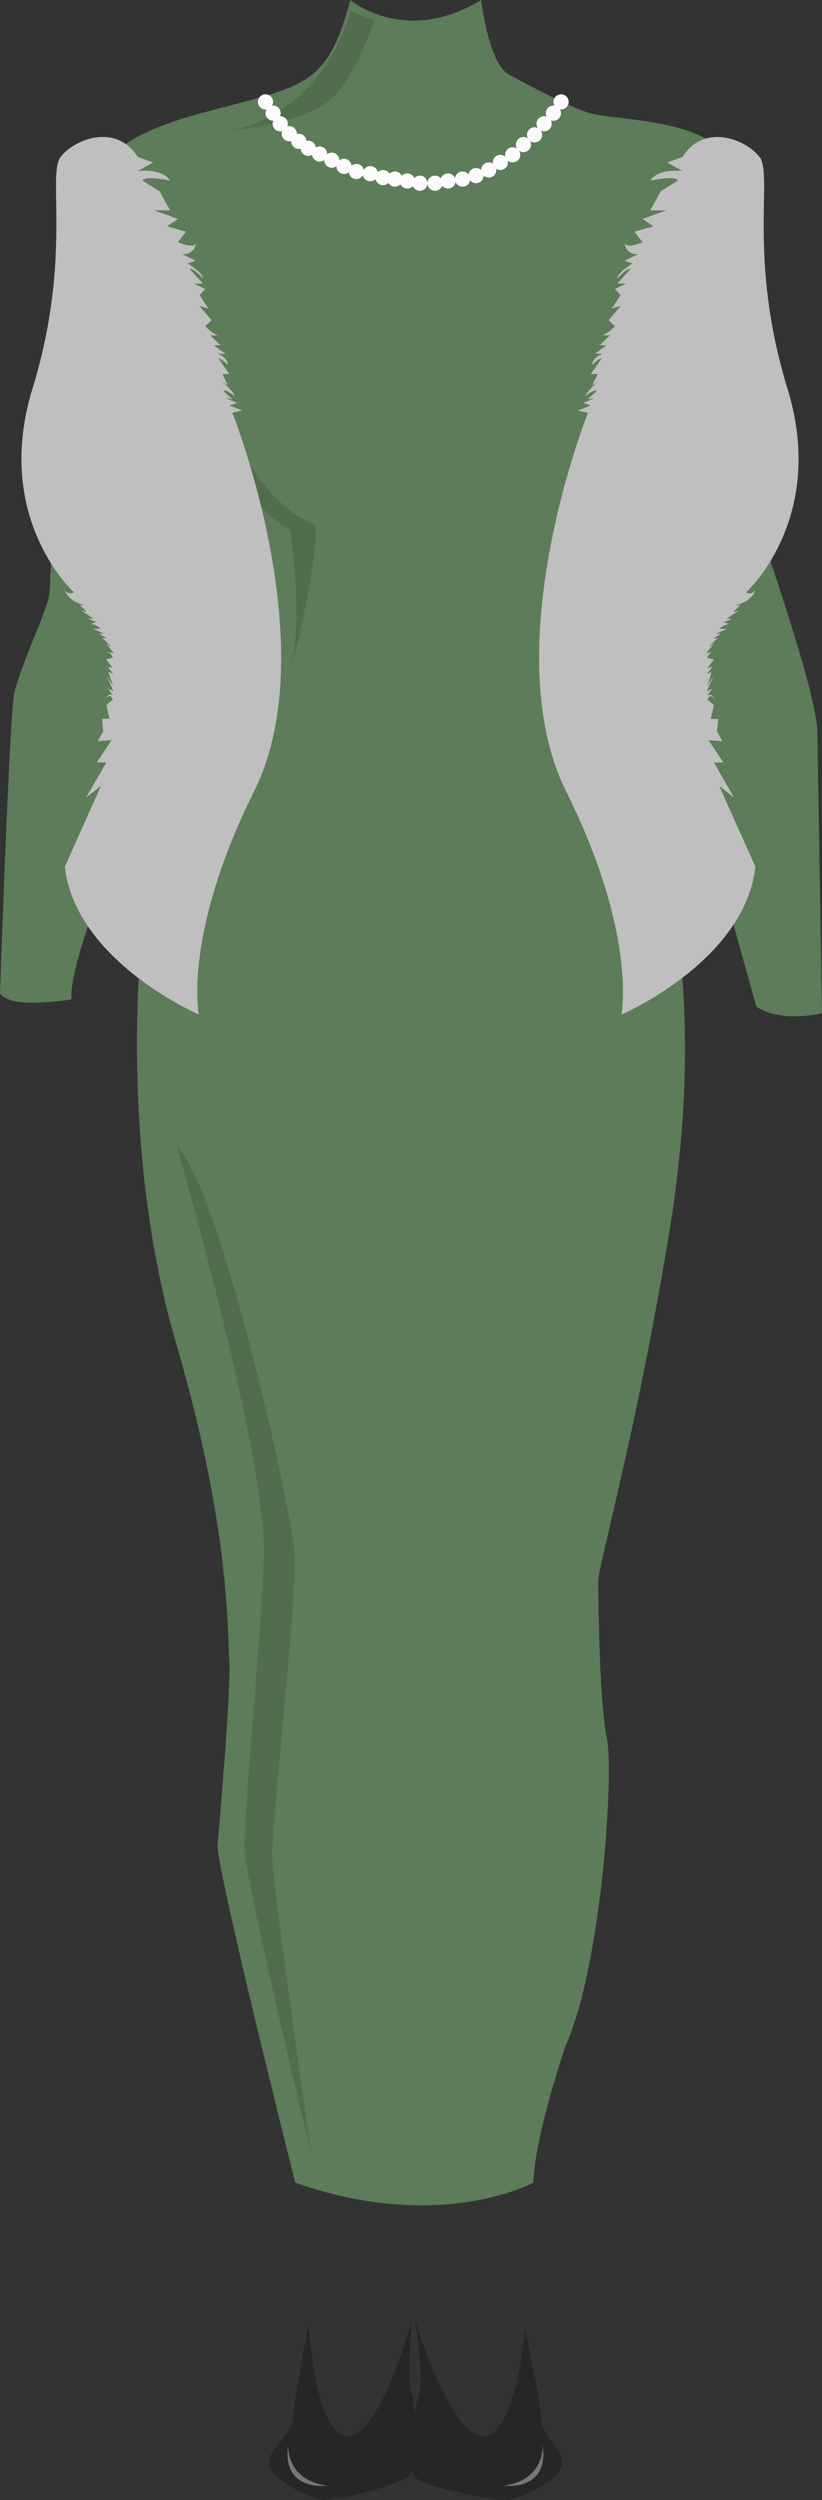 <svg xmlns="http://www.w3.org/2000/svg" viewBox="0 0 257.67 783.43"><rect x="0" y="0" width="257.67" height="783.43" fill="#333333" stroke="none"/><defs><style>.cls-1{fill:#262626;}.cls-2{fill:#777;}.cls-3{fill:#5d7c59;}.cls-4{fill:#516d4d;}.cls-5{fill:#bfbfbf;}.cls-6{fill:#fcfafc;}</style></defs><title>snfg2</title><g id="Layer_2" data-name="Layer 2"><g id="snfg2"><g id="snfg2-2" data-name="snfg2"><g id="dressshoes_girl" data-name="dressshoes girl"><path class="cls-1" d="M96.76,728.48s1.86,34.45,12.11,34.95,20.2-36.22,20.2-36.22-1.55,18.14,0,22.72,1.71,22.31-.5,25.53-22.95,8-26.45,8-17.09-5.94-17.8-11,7.55-9.53,7.55-14.53S96.76,728.48,96.76,728.48Z"/><path class="cls-2" d="M90.37,766.18s-.93,11,12.25,12.75C102.62,778.93,88.14,780.94,90.37,766.18Z"/><path class="cls-1" d="M164.62,729.93s-2.78,33-13,33.5-21.53-36.22-21.53-36.22,2.88,18.14,1.33,22.72-3.85,22.73-1.65,26,25.1,7.55,28.6,7.55,17.09-5.94,17.79-11-6.54-9.53-6.54-14.53S164.62,729.93,164.62,729.93Z"/><path class="cls-2" d="M170.09,766.18s.92,11-12.25,12.75C157.84,778.93,172.32,780.94,170.09,766.18Z"/></g><g id="snfgskirt"><path class="cls-3" d="M71.46,211.83s56.75,27.44,116.75,3.87c0,0,20,42.42,21.51,56.93s10.5,50.34,0,114-22.18,103.67-22.18,109,.34,38,2.67,49-1.67,71.67-13,96.67c0,0-9.67,28.33-10,42.67,0,0-29.33,16-74.67,0,0,0-25-99.34-24.33-106,0,0,4.33-48.34,3.67-57.67S72.21,479,55.21,421s-13-124.67-7.73-147.41C51,258.46,70,220.9,71.46,211.83Z"/><path class="cls-4" d="M55.41,359.17s28.37,97.9,27.28,128.61S76,569.34,76.8,580.65s20.83,94.79,20.83,94.79-12.07-83.7-12.29-93.7,7.86-81.58,7-94.9S69.44,373.44,55.41,359.17Z"/></g><g id="snfgshirt"><path class="cls-3" d="M109.82,0s17.11,14.51,41,0c0,0,2.45,20.44,8.88,23.46,0,0,17.67,9.7,24.72,11.86s26.68,1.67,38.73,9.17,16.54,56.5,17,65,.25,62.75,1.75,67.5,14.12,41.5,14.31,52.25,1.44,88.25,1.44,88.25-12.34,3.26-20.55-2c0,0-20-71-21.45-80.5s-.5-32.25-1.75-39.75-17.2-58.13-16.5-61.7c0,0-2.5,16-8.5,28s-2,56.55-.75,58.4S139.92,249.54,71.42,216c0,0,7.32-35.27-2.59-54,0,0-9.46-15.9-10.19-28.45,0,0,2.28,23.45-14.47,56.2,0,0,3.5,40.25-15.75,98,0,0-6.75,18.85-6,25.42,0,0-19.34,3.33-22.42-1.92,0,0,2.92-86,4.42-93.75s10-25.25,11-31,1-67.25,5.5-97.75S27.67,45.33,61.17,36,102.23,28.51,109.82,0Z"/><path class="cls-4" d="M70.18,126.82s3,31,20.66,39c0,0,4.67,27.89,0,45.44,0,0,9-33.85,8-46.81C98.84,164.45,79.84,158.82,70.18,126.82Z"/><path class="cls-5" d="M43.19,49.19,48,50.92l-4.77,2.67s7.43-1,10.1,3c0,0-8-1.67-8.67,0l4.1,2.56,1.24.77,3.33,6h-5l7.44,2.67-3.39,2.33,5.94,1.67-2.55,3.33s5.61,2.33,5.61,0A3.69,3.69,0,0,1,57,79.59l4.33,2.12-2.46.88s4.75,2.87,4.75,4.62c0,0-3.25-3.5-4.12-2.87l4.12,4.5H60.83l3.5,1.73-1.75,1.89,2.75,4.25-2.87-.87,3.87,4.5-2,1.87s3.13,3.5,4.75,2.5c0,0-3.5,1.25-4.12-.62l4.12,4.12H67l3.62,2.63H68.21s3.19,1.12,3.22,3.5c0,0-2.72-2.5-2.85-1.88l3.29,4.75H69.71l1.72,3.54-1.64-1s3.5,3,3.83,4.46c0,0-2.91-2.5-3.58-1.67l2.83,2.59-2.25-.42,3.75,1.58-2.5.77L76,128.64l-3.17.7s29.27,73.46,6.84,118.58-17.34,70-17.34,70-38.67-16.67-42-46.33l11.33-25.34L27,249.92l6.33-11h-3l4.67-7-4.34.33,1.67-3-.33-4h2.33l-1-4.33,2-1.67s-.67-2.41-2.25-.08c0,0,.92-2.33,2.33-1.25l-1.58-2.17,1.75.92-2.17-5,2,3.32L34,210.59l1.42.53-1.67-2.2,1.5.33-2-2.58,2.08-.58s-.75-2.42-2.33-1.42a2.83,2.83,0,0,1,2.83.25l-2.5-3.17,1.59.92-2.84-2.75,1.42.08L31,198.59h1.67l-3.42-1.5,2.33-.09s-2.75-2.33-3.58-1c0,0,1.92-1.75,3.42-.58l-3.92-1.58h1.75l-3.83-2.59,1.83.5L25,189.67h1.67s-5.09-.83-6.42-4.83a2.08,2.08,0,0,0,2.92.75s-25.5-23-13-63.75S14.71,54.79,19,49.19,36.41,38.46,43.19,49.19Z"/><path class="cls-5" d="M213.92,49.19l-4.78,1.73,4.78,2.67s-7.44-1-10.11,3c0,0,8-1.67,8.67,0l-4.1,2.56-1.24.77-3.33,6h5.05l-7.44,2.67,3.39,2.33-5.94,1.67,2.55,3.33s-5.61,2.33-5.61,0a3.69,3.69,0,0,0,4.33,3.67l-4.33,2.12,2.46.88s-4.75,2.87-4.75,4.62c0,0,3.25-3.5,4.12-2.87l-4.12,4.5h2.75l-3.5,1.73,1.75,1.89-2.75,4.25,2.87-.87-3.87,4.5,2,1.87s-3.13,3.5-4.75,2.5c0,0,3.5,1.25,4.12-.62L188,108.21h2.12l-3.62,2.63h2.37s-3.19,1.12-3.22,3.5c0,0,2.72-2.5,2.85-1.88l-3.29,4.75h2.16l-1.72,3.54,1.64-1s-3.5,3-3.83,4.46c0,0,2.91-2.5,3.58-1.67l-2.83,2.59,2.25-.42-3.75,1.58,2.5.77-4.09,1.62,3.17.7s-29.26,73.46-6.84,118.58,17.34,70,17.34,70,38.67-16.67,42-46.33l-11.33-25.34,4.66,3.67-6.33-11h3l-4.67-7,4.34.33-1.67-3,.33-4h-2.33l1-4.33-2-1.67s.67-2.41,2.25-.08c0,0-.92-2.33-2.33-1.25l1.58-2.17-1.75.92,2.17-5-2,3.32,1.33-4.4-1.42.53,1.67-2.2-1.5.33,2-2.58-2.08-.58s.75-2.42,2.33-1.42a2.83,2.83,0,0,0-2.83.25l2.5-3.17-1.59.92,2.84-2.75-1.42.08,2.5-1.41h-1.67l3.42-1.5-2.33-.09s2.75-2.33,3.58-1c0,0-1.92-1.75-3.42-.58l3.92-1.58h-1.75l3.83-2.59-1.83.5,2.25-2.08h-1.67s5.09-.83,6.42-4.83a2.08,2.08,0,0,1-2.92.75s25.5-23,13-63.75-4.5-67.05-8.75-72.65S220.69,38.46,213.92,49.19Z"/><path class="cls-4" d="M110,3.49l7.17,2.83s-6,21.17-16.83,27.17-30.5,7.83-30.5,7.83S98.84,39.49,110,3.49Z"/><circle class="cls-6" cx="83.22" cy="31.92" r="2.38"/><circle class="cls-6" cx="85.6" cy="35.46" r="2.38"/><circle class="cls-6" cx="87.85" cy="38.79" r="2.38"/><circle class="cls-6" cx="90.68" cy="41.91" r="2.38"/><circle class="cls-6" cx="93.67" cy="44.29" r="2.38"/><circle class="cls-6" cx="96.63" cy="46.47" r="2.38"/><circle class="cls-6" cx="100.19" cy="48.27" r="2.38"/><circle class="cls-6" cx="104.01" cy="50.2" r="2.38"/><circle class="cls-6" cx="107.83" cy="52.14" r="2.38"/><circle class="cls-6" cx="111.72" cy="53.74" r="2.38"/><circle class="cls-6" cx="116.09" cy="54.43" r="2.38"/><circle class="cls-6" cx="120.07" cy="55.66" r="2.38"/><circle class="cls-6" cx="123.8" cy="56.12" r="2.38"/><circle class="cls-6" cx="127.67" cy="56.71" r="2.38"/><circle class="cls-6" cx="131.61" cy="57.41" r="2.38"/><circle class="cls-6" cx="136.37" cy="57.41" r="2.38"/><circle class="cls-6" cx="140.42" cy="56.71" r="2.38"/><circle class="cls-6" cx="144.99" cy="56.12" r="2.38"/><circle class="cls-6" cx="149.23" cy="55.03" r="2.38"/><circle class="cls-6" cx="153.21" cy="53.28" r="2.38"/><circle class="cls-6" cx="156.85" cy="50.9" r="2.38"/><circle class="cls-6" cx="160.71" cy="48.52" r="2.38"/><circle class="cls-6" cx="164.08" cy="45.32" r="2.38"/><circle class="cls-6" cx="167.57" cy="42.26" r="2.38"/><circle class="cls-6" cx="170.56" cy="38.79" r="2.38"/><circle class="cls-6" cx="173.47" cy="35.46" r="2.38"/><circle class="cls-6" cx="175.88" cy="31.92" r="2.38"/></g></g></g></g></svg>